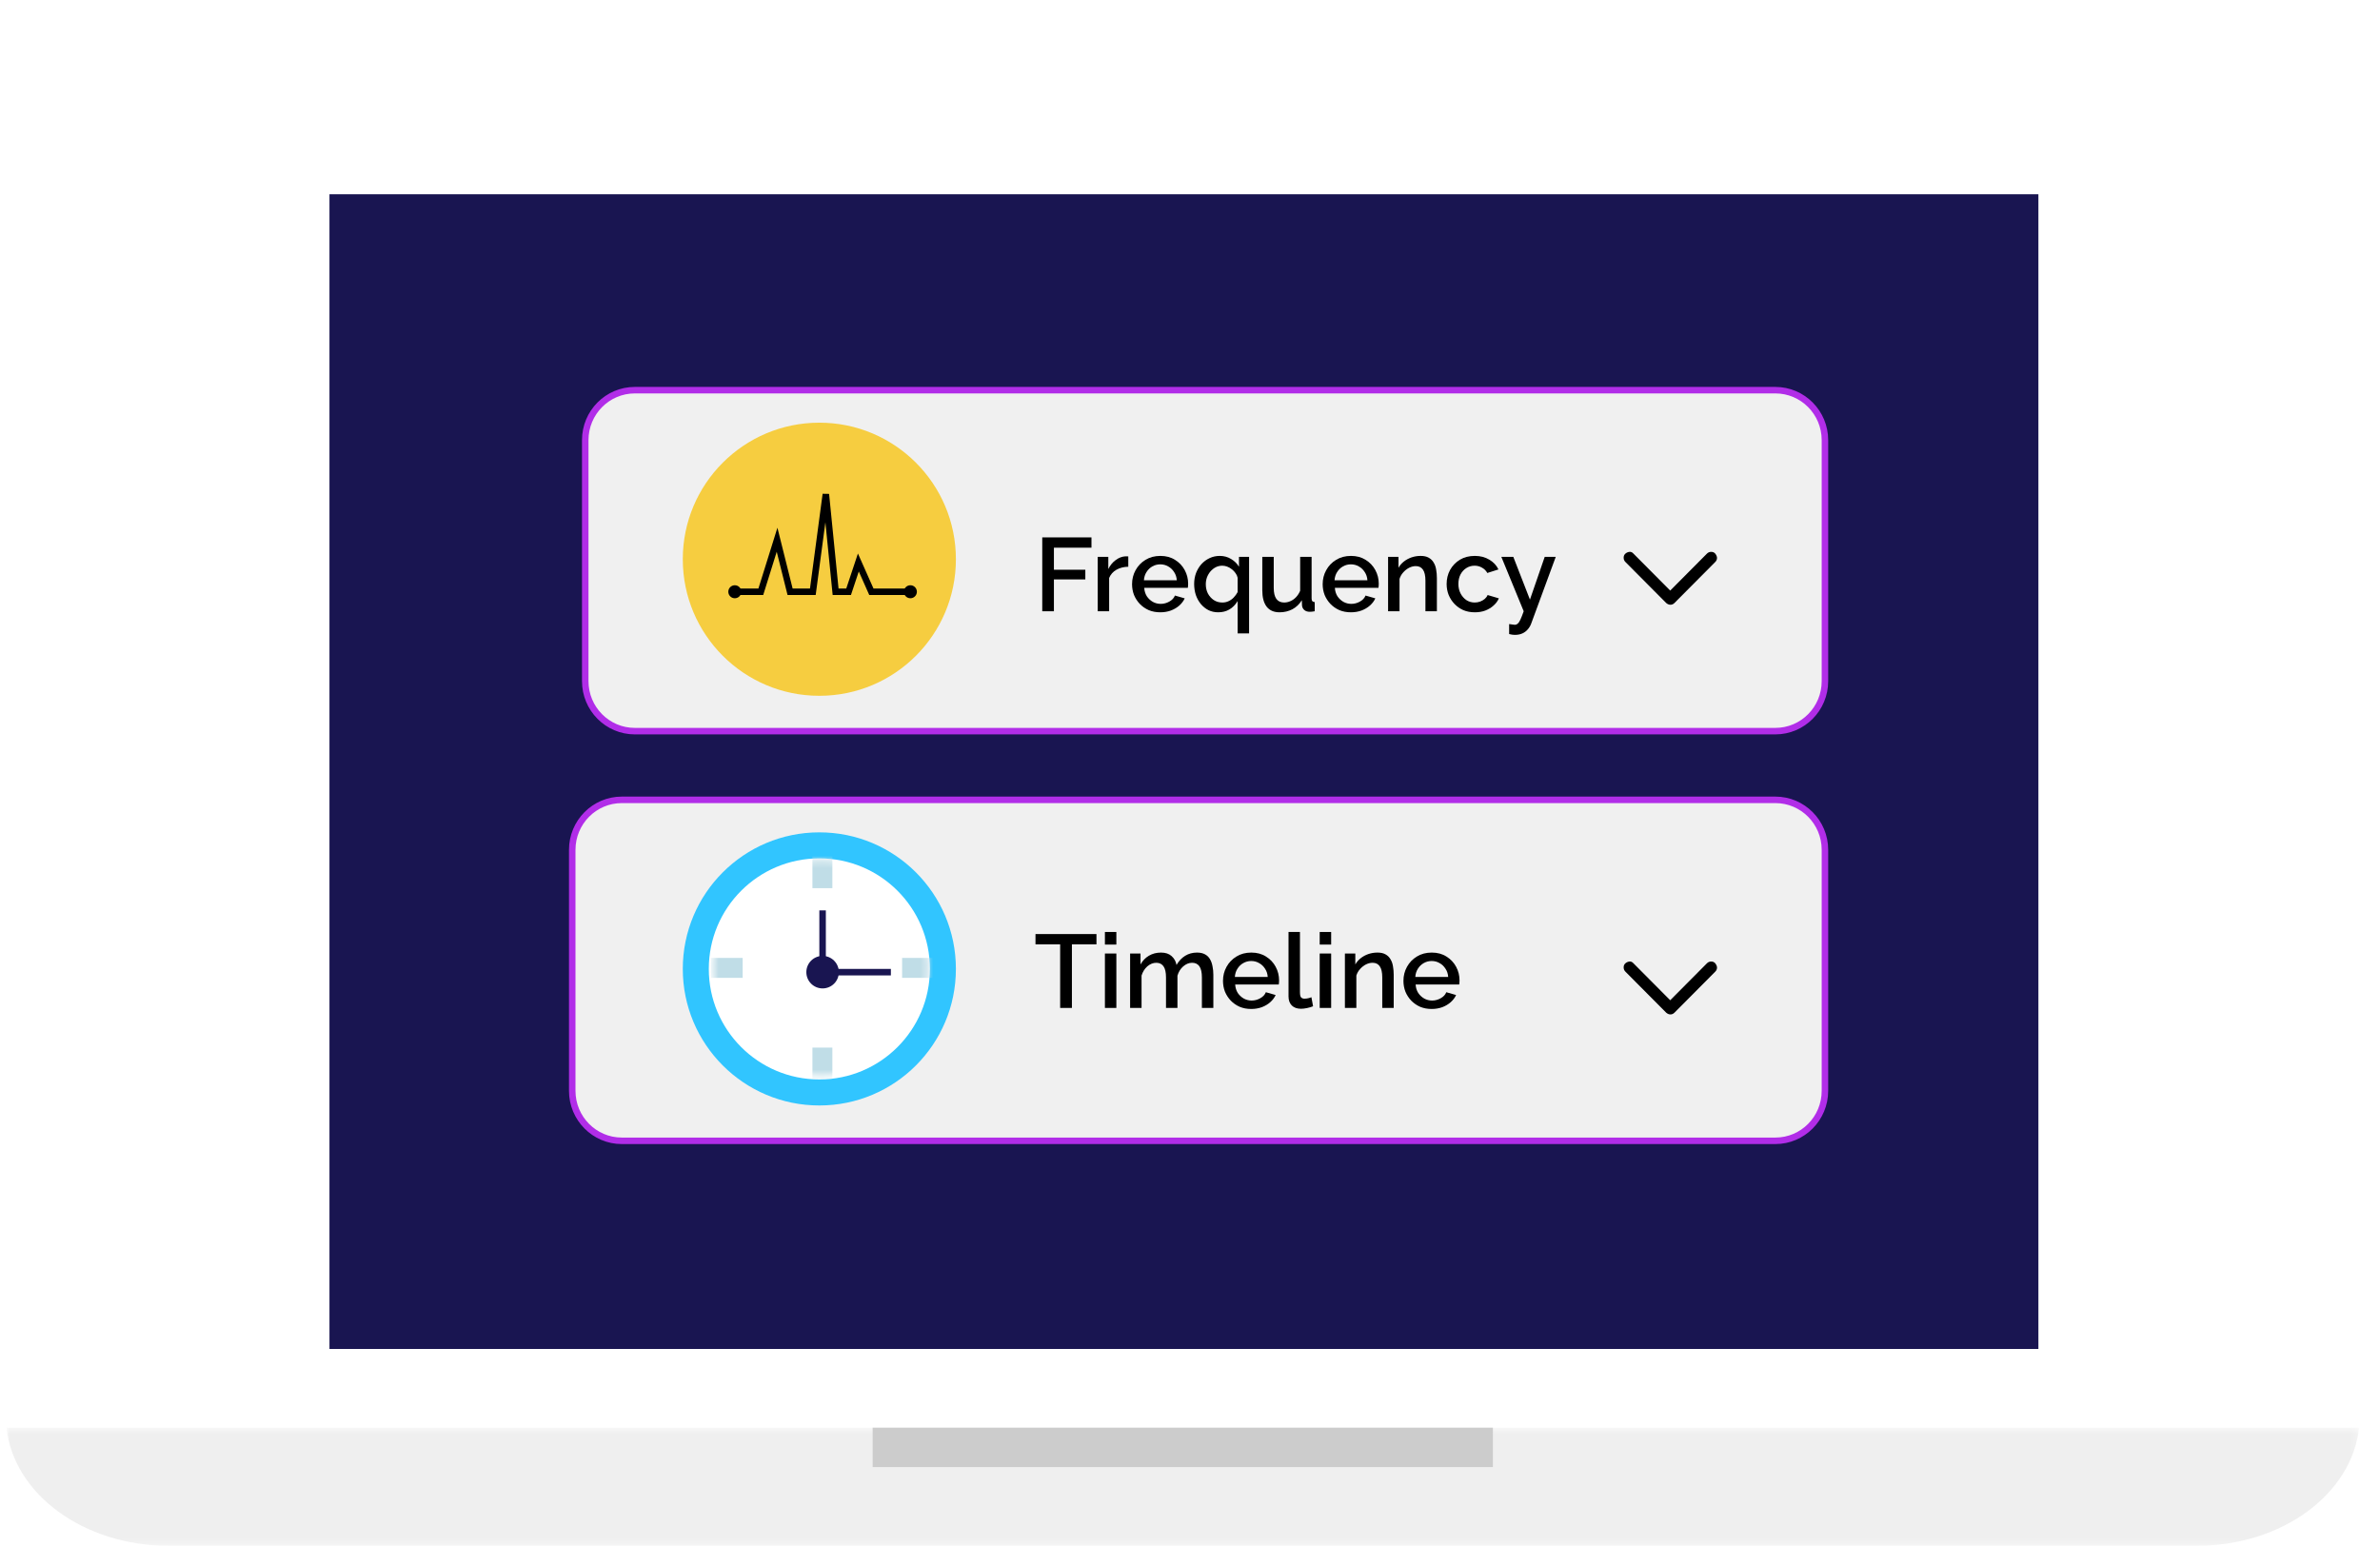 <svg width="366" height="241" viewBox="0 0 366 241" fill="none" xmlns="http://www.w3.org/2000/svg">
<g clip-path="url(#clip0_304_1886)">
<g filter="url(#filter0_d_304_1886)">
<mask id="mask0_304_1886" style="mask-type:alpha" maskUnits="userSpaceOnUse" x="37" y="13" width="290" height="211">
<path fill-rule="evenodd" clip-rule="evenodd" d="M37.316 13.748H326.465V223.611H37.316V13.748Z" fill="white"/>
</mask>
<g mask="url(#mask0_304_1886)">
<path fill-rule="evenodd" clip-rule="evenodd" d="M326.465 215.528C326.465 220 322.824 223.611 318.347 223.611H45.431C40.954 223.611 37.316 220 37.316 215.528V21.832C37.316 17.36 40.954 13.748 45.431 13.748H318.347C322.824 13.748 326.465 17.36 326.465 21.832V215.528Z" fill="white"/>
</g>
<mask id="mask1_304_1886" style="mask-type:alpha" maskUnits="userSpaceOnUse" x="1" y="13" width="362" height="223">
<path fill-rule="evenodd" clip-rule="evenodd" d="M1 235.716H362.777V13.748H1V235.716Z" fill="white"/>
</mask>
<g mask="url(#mask1_304_1886)">
<path fill-rule="evenodd" clip-rule="evenodd" d="M50.667 205.446H313.468V27.877H50.667V205.446Z" fill="#191551"/>
</g>
<mask id="mask2_304_1886" style="mask-type:alpha" maskUnits="userSpaceOnUse" x="1" y="217" width="362" height="19">
<path fill-rule="evenodd" clip-rule="evenodd" d="M1 217.551H362.777V235.715H1V217.551Z" fill="white"/>
</mask>
<g mask="url(#mask2_304_1886)">
<path fill-rule="evenodd" clip-rule="evenodd" d="M1 217.551C2.078 227.713 12.793 235.715 25.978 235.715H337.794C350.987 235.715 361.694 227.713 362.778 217.551H1Z" fill="#EFEFEF"/>
</g>
<mask id="mask3_304_1886" style="mask-type:alpha" maskUnits="userSpaceOnUse" x="1" y="13" width="362" height="223">
<path fill-rule="evenodd" clip-rule="evenodd" d="M1 235.716H362.777V13.748H1V235.716Z" fill="white"/>
</mask>
<g mask="url(#mask3_304_1886)">
<path fill-rule="evenodd" clip-rule="evenodd" d="M134.198 223.611H229.58V217.55H134.198V223.611Z" fill="#CCCCCC"/>
</g>
</g>
<path d="M273.015 60H97.627C93.415 60 90 63.441 90 67.684V104.751C90 108.995 93.415 112.435 97.627 112.435H273.015C277.227 112.435 280.642 108.995 280.642 104.751V67.684C280.642 63.441 277.227 60 273.015 60Z" fill="#F0F0F0" stroke="#B12DE8"/>
<path d="M160.28 94V82.64H167.848V84.224H162.072V87.616H166.904V89.104H162.072V94H160.28Z" fill="black"/>
<path d="M173.51 87.152C172.827 87.163 172.219 87.317 171.686 87.616C171.163 87.915 170.79 88.336 170.566 88.88V94H168.806V85.632H170.438V87.504C170.726 86.928 171.105 86.469 171.574 86.128C172.043 85.776 172.539 85.584 173.062 85.552C173.169 85.552 173.254 85.552 173.318 85.552C173.393 85.552 173.457 85.557 173.51 85.568V87.152Z" fill="black"/>
<path d="M178.426 94.16C177.775 94.16 177.183 94.048 176.65 93.824C176.127 93.589 175.674 93.275 175.29 92.88C174.906 92.475 174.607 92.016 174.394 91.504C174.191 90.981 174.09 90.427 174.09 89.84C174.09 89.051 174.271 88.331 174.634 87.68C174.997 87.019 175.503 86.491 176.154 86.096C176.805 85.691 177.567 85.488 178.442 85.488C179.317 85.488 180.069 85.691 180.698 86.096C181.338 86.491 181.834 87.013 182.186 87.664C182.538 88.315 182.714 89.013 182.714 89.76C182.714 89.888 182.709 90.011 182.698 90.128C182.687 90.235 182.677 90.325 182.666 90.4H175.962C175.994 90.891 176.127 91.323 176.362 91.696C176.607 92.059 176.917 92.347 177.29 92.56C177.663 92.763 178.063 92.864 178.49 92.864C178.959 92.864 179.402 92.747 179.818 92.512C180.245 92.277 180.533 91.968 180.682 91.584L182.186 92.016C182.005 92.421 181.727 92.789 181.354 93.12C180.991 93.44 180.559 93.696 180.058 93.888C179.557 94.069 179.013 94.16 178.426 94.16ZM175.914 89.232H180.97C180.938 88.752 180.799 88.331 180.554 87.968C180.319 87.595 180.015 87.307 179.642 87.104C179.279 86.891 178.874 86.784 178.426 86.784C177.989 86.784 177.583 86.891 177.21 87.104C176.847 87.307 176.549 87.595 176.314 87.968C176.079 88.331 175.946 88.752 175.914 89.232Z" fill="black"/>
<path d="M187.334 94.16C186.79 94.16 186.288 94.048 185.83 93.824C185.382 93.589 184.992 93.275 184.662 92.88C184.331 92.475 184.075 92.011 183.894 91.488C183.723 90.955 183.638 90.395 183.638 89.808C183.638 89.211 183.734 88.651 183.926 88.128C184.128 87.605 184.406 87.147 184.758 86.752C185.12 86.357 185.542 86.048 186.022 85.824C186.502 85.6 187.019 85.488 187.574 85.488C188.214 85.488 188.79 85.643 189.302 85.952C189.824 86.261 190.235 86.661 190.534 87.152V85.632H192.086V97.408H190.326V92.432C189.622 93.584 188.624 94.16 187.334 94.16ZM187.974 92.656C188.326 92.656 188.646 92.587 188.934 92.448C189.232 92.309 189.494 92.123 189.718 91.888C189.952 91.643 190.155 91.365 190.326 91.056V88.848C190.272 88.592 190.166 88.357 190.006 88.144C189.856 87.92 189.67 87.723 189.446 87.552C189.222 87.371 188.982 87.232 188.726 87.136C188.47 87.04 188.219 86.992 187.974 86.992C187.6 86.992 187.259 87.072 186.95 87.232C186.64 87.392 186.368 87.611 186.134 87.888C185.91 88.155 185.734 88.459 185.606 88.8C185.488 89.141 185.43 89.493 185.43 89.856C185.43 90.368 185.536 90.837 185.75 91.264C185.974 91.68 186.272 92.016 186.646 92.272C187.03 92.528 187.472 92.656 187.974 92.656Z" fill="black"/>
<path d="M194.117 90.752V85.632H195.877V90.4C195.877 91.147 196.01 91.712 196.277 92.096C196.554 92.469 196.954 92.656 197.477 92.656C197.807 92.656 198.127 92.587 198.437 92.448C198.757 92.309 199.045 92.107 199.301 91.84C199.567 91.563 199.781 91.232 199.941 90.848V85.632H201.701V92.016C201.701 92.219 201.738 92.363 201.813 92.448C201.887 92.533 202.01 92.581 202.181 92.592V94C201.999 94.032 201.85 94.053 201.733 94.064C201.615 94.075 201.503 94.08 201.397 94.08C201.077 94.08 200.81 93.995 200.597 93.824C200.383 93.643 200.261 93.413 200.229 93.136L200.197 92.304C199.823 92.912 199.338 93.376 198.741 93.696C198.143 94.005 197.487 94.16 196.773 94.16C195.898 94.16 195.237 93.872 194.789 93.296C194.341 92.72 194.117 91.872 194.117 90.752Z" fill="black"/>
<path d="M207.739 94.16C207.088 94.16 206.496 94.048 205.963 93.824C205.44 93.589 204.987 93.275 204.603 92.88C204.219 92.475 203.92 92.016 203.707 91.504C203.504 90.981 203.403 90.427 203.403 89.84C203.403 89.051 203.584 88.331 203.947 87.68C204.309 87.019 204.816 86.491 205.467 86.096C206.117 85.691 206.88 85.488 207.755 85.488C208.629 85.488 209.381 85.691 210.011 86.096C210.651 86.491 211.147 87.013 211.499 87.664C211.851 88.315 212.027 89.013 212.027 89.76C212.027 89.888 212.021 90.011 212.011 90.128C212 90.235 211.989 90.325 211.979 90.4H205.275C205.307 90.891 205.44 91.323 205.675 91.696C205.92 92.059 206.229 92.347 206.603 92.56C206.976 92.763 207.376 92.864 207.803 92.864C208.272 92.864 208.715 92.747 209.131 92.512C209.557 92.277 209.845 91.968 209.995 91.584L211.499 92.016C211.317 92.421 211.04 92.789 210.667 93.12C210.304 93.44 209.872 93.696 209.371 93.888C208.869 94.069 208.325 94.16 207.739 94.16ZM205.227 89.232H210.283C210.251 88.752 210.112 88.331 209.867 87.968C209.632 87.595 209.328 87.307 208.955 87.104C208.592 86.891 208.187 86.784 207.739 86.784C207.301 86.784 206.896 86.891 206.523 87.104C206.16 87.307 205.861 87.595 205.627 87.968C205.392 88.331 205.259 88.752 205.227 89.232Z" fill="black"/>
<path d="M220.966 94H219.206V89.312C219.206 88.533 219.078 87.963 218.822 87.6C218.577 87.237 218.209 87.056 217.718 87.056C217.377 87.056 217.036 87.141 216.694 87.312C216.364 87.483 216.065 87.717 215.798 88.016C215.532 88.304 215.34 88.64 215.222 89.024V94H213.462V85.632H215.062V87.312C215.276 86.939 215.553 86.619 215.894 86.352C216.246 86.075 216.641 85.861 217.078 85.712C217.516 85.563 217.98 85.488 218.47 85.488C218.972 85.488 219.382 85.579 219.702 85.76C220.033 85.941 220.289 86.192 220.47 86.512C220.662 86.821 220.79 87.184 220.854 87.6C220.929 88.005 220.966 88.437 220.966 88.896V94Z" fill="black"/>
<path d="M226.801 94.16C226.15 94.16 225.558 94.048 225.025 93.824C224.502 93.589 224.049 93.269 223.665 92.864C223.281 92.459 222.982 91.995 222.769 91.472C222.566 90.949 222.465 90.395 222.465 89.808C222.465 89.019 222.641 88.299 222.993 87.648C223.356 86.997 223.857 86.475 224.497 86.08C225.148 85.685 225.916 85.488 226.801 85.488C227.654 85.488 228.396 85.68 229.025 86.064C229.665 86.437 230.134 86.939 230.433 87.568L228.721 88.112C228.529 87.76 228.257 87.488 227.905 87.296C227.564 87.093 227.185 86.992 226.769 86.992C226.3 86.992 225.873 87.115 225.489 87.36C225.116 87.595 224.817 87.925 224.593 88.352C224.38 88.768 224.273 89.253 224.273 89.808C224.273 90.341 224.385 90.827 224.609 91.264C224.833 91.691 225.132 92.032 225.505 92.288C225.889 92.533 226.316 92.656 226.785 92.656C227.073 92.656 227.35 92.608 227.617 92.512C227.894 92.405 228.134 92.267 228.337 92.096C228.54 91.915 228.684 91.717 228.769 91.504L230.497 92.016C230.316 92.432 230.044 92.8 229.681 93.12C229.329 93.44 228.908 93.696 228.417 93.888C227.937 94.069 227.398 94.16 226.801 94.16Z" fill="black"/>
<path d="M232.078 95.968C232.238 95.989 232.393 96.011 232.542 96.032C232.702 96.064 232.83 96.08 232.926 96.08C233.108 96.08 233.262 96.021 233.39 95.904C233.529 95.797 233.668 95.595 233.806 95.296C233.945 94.997 234.116 94.565 234.318 94L230.878 85.632H232.718L235.278 92.208L237.55 85.632H239.246L235.454 95.936C235.337 96.245 235.166 96.528 234.942 96.784C234.718 97.051 234.441 97.259 234.11 97.408C233.78 97.557 233.39 97.632 232.942 97.632C232.814 97.632 232.681 97.621 232.542 97.6C232.404 97.579 232.249 97.547 232.078 97.504V95.968Z" fill="black"/>
<path d="M264.043 85.8C264.043 86.033 263.953 86.241 263.772 86.422L257.504 92.726C257.323 92.907 257.117 92.998 256.885 92.998C256.653 92.998 256.433 92.907 256.227 92.726L249.958 86.422C249.778 86.241 249.688 86.02 249.688 85.761C249.688 85.501 249.778 85.294 249.958 85.138C250.139 84.983 250.345 84.891 250.578 84.866C250.81 84.84 251.016 84.931 251.197 85.138L256.846 90.819L262.496 85.138C262.676 84.956 262.896 84.866 263.153 84.866C263.412 84.866 263.618 84.956 263.772 85.138C263.953 85.371 264.043 85.592 264.043 85.8Z" fill="black"/>
<path d="M273.015 123H95.627C91.415 123 88 126.44 88 130.684V167.751C88 171.995 91.415 175.435 95.627 175.435H273.015C277.227 175.435 280.642 171.995 280.642 167.751V130.684C280.642 126.44 277.227 123 273.015 123Z" fill="#F0F0F0" stroke="#B12DE8"/>
<path d="M168.616 145.224H164.84V155H163.032V145.224H159.24V143.64H168.616V145.224Z" fill="black"/>
<path d="M169.915 155V146.632H171.675V155H169.915ZM169.915 145.256V143.32H171.675V145.256H169.915Z" fill="black"/>
<path d="M186.59 155H184.83V150.312C184.83 149.533 184.702 148.963 184.446 148.6C184.19 148.237 183.817 148.056 183.326 148.056C182.836 148.056 182.377 148.243 181.95 148.616C181.534 148.979 181.241 149.453 181.07 150.04V155H179.31V150.312C179.31 149.533 179.182 148.963 178.926 148.6C178.67 148.237 178.302 148.056 177.822 148.056C177.332 148.056 176.873 148.237 176.446 148.6C176.03 148.963 175.732 149.437 175.55 150.024V155H173.79V146.632H175.39V148.312C175.721 147.725 176.153 147.277 176.686 146.968C177.23 146.648 177.849 146.488 178.542 146.488C179.236 146.488 179.78 146.669 180.174 147.032C180.58 147.395 180.83 147.848 180.926 148.392C181.289 147.773 181.732 147.304 182.254 146.984C182.788 146.653 183.396 146.488 184.078 146.488C184.569 146.488 184.98 146.579 185.31 146.76C185.641 146.941 185.897 147.192 186.078 147.512C186.26 147.821 186.388 148.184 186.462 148.6C186.548 149.005 186.59 149.437 186.59 149.896V155Z" fill="black"/>
<path d="M192.41 155.16C191.76 155.16 191.168 155.048 190.634 154.824C190.112 154.589 189.658 154.275 189.274 153.88C188.89 153.475 188.592 153.016 188.378 152.504C188.176 151.981 188.074 151.427 188.074 150.84C188.074 150.051 188.256 149.331 188.618 148.68C188.981 148.019 189.488 147.491 190.138 147.096C190.789 146.691 191.552 146.488 192.426 146.488C193.301 146.488 194.053 146.691 194.682 147.096C195.322 147.491 195.818 148.013 196.17 148.664C196.522 149.315 196.698 150.013 196.698 150.76C196.698 150.888 196.693 151.011 196.682 151.128C196.672 151.235 196.661 151.325 196.65 151.4H189.946C189.978 151.891 190.112 152.323 190.346 152.696C190.592 153.059 190.901 153.347 191.274 153.56C191.648 153.763 192.048 153.864 192.474 153.864C192.944 153.864 193.386 153.747 193.802 153.512C194.229 153.277 194.517 152.968 194.666 152.584L196.17 153.016C195.989 153.421 195.712 153.789 195.338 154.12C194.976 154.44 194.544 154.696 194.042 154.888C193.541 155.069 192.997 155.16 192.41 155.16ZM189.898 150.232H194.954C194.922 149.752 194.784 149.331 194.538 148.968C194.304 148.595 194 148.307 193.626 148.104C193.264 147.891 192.858 147.784 192.41 147.784C191.973 147.784 191.568 147.891 191.194 148.104C190.832 148.307 190.533 148.595 190.298 148.968C190.064 149.331 189.93 149.752 189.898 150.232Z" fill="black"/>
<path d="M198.15 143.32H199.91V152.584C199.91 153.011 199.974 153.283 200.102 153.4C200.23 153.517 200.39 153.576 200.582 153.576C200.795 153.576 200.993 153.555 201.174 153.512C201.366 153.469 201.531 153.416 201.67 153.352L201.926 154.744C201.67 154.851 201.366 154.941 201.014 155.016C200.662 155.091 200.347 155.128 200.07 155.128C199.473 155.128 199.003 154.963 198.662 154.632C198.321 154.291 198.15 153.821 198.15 153.224V143.32Z" fill="black"/>
<path d="M202.947 155V146.632H204.707V155H202.947ZM202.947 145.256V143.32H204.707V145.256H202.947Z" fill="black"/>
<path d="M214.326 155H212.566V150.312C212.566 149.533 212.438 148.963 212.182 148.6C211.936 148.237 211.568 148.056 211.078 148.056C210.736 148.056 210.395 148.141 210.054 148.312C209.723 148.483 209.424 148.717 209.158 149.016C208.891 149.304 208.699 149.64 208.582 150.024V155H206.822V146.632H208.422V148.312C208.635 147.939 208.912 147.619 209.254 147.352C209.606 147.075 210 146.861 210.438 146.712C210.875 146.563 211.339 146.488 211.83 146.488C212.331 146.488 212.742 146.579 213.062 146.76C213.392 146.941 213.648 147.192 213.83 147.512C214.022 147.821 214.15 148.184 214.214 148.6C214.288 149.005 214.326 149.437 214.326 149.896V155Z" fill="black"/>
<path d="M220.16 155.16C219.51 155.16 218.918 155.048 218.384 154.824C217.862 154.589 217.408 154.275 217.024 153.88C216.64 153.475 216.342 153.016 216.128 152.504C215.926 151.981 215.824 151.427 215.824 150.84C215.824 150.051 216.006 149.331 216.368 148.68C216.731 148.019 217.238 147.491 217.888 147.096C218.539 146.691 219.302 146.488 220.176 146.488C221.051 146.488 221.803 146.691 222.432 147.096C223.072 147.491 223.568 148.013 223.92 148.664C224.272 149.315 224.448 150.013 224.448 150.76C224.448 150.888 224.443 151.011 224.432 151.128C224.422 151.235 224.411 151.325 224.4 151.4H217.696C217.728 151.891 217.862 152.323 218.096 152.696C218.342 153.059 218.651 153.347 219.024 153.56C219.398 153.763 219.798 153.864 220.224 153.864C220.694 153.864 221.136 153.747 221.552 153.512C221.979 153.277 222.267 152.968 222.416 152.584L223.92 153.016C223.739 153.421 223.462 153.789 223.088 154.12C222.726 154.44 222.294 154.696 221.792 154.888C221.291 155.069 220.747 155.16 220.16 155.16ZM217.648 150.232H222.704C222.672 149.752 222.534 149.331 222.288 148.968C222.054 148.595 221.75 148.307 221.376 148.104C221.014 147.891 220.608 147.784 220.16 147.784C219.723 147.784 219.318 147.891 218.944 148.104C218.582 148.307 218.283 148.595 218.048 148.968C217.814 149.331 217.68 149.752 217.648 150.232Z" fill="black"/>
<path d="M264.043 148.8C264.043 149.033 263.953 149.241 263.772 149.422L257.504 155.726C257.323 155.908 257.117 155.998 256.885 155.998C256.653 155.998 256.433 155.908 256.227 155.726L249.958 149.422C249.778 149.241 249.688 149.02 249.688 148.761C249.688 148.502 249.778 148.294 249.958 148.138C250.139 147.983 250.345 147.891 250.578 147.866C250.81 147.84 251.016 147.931 251.197 148.138L256.846 153.819L262.496 148.138C262.676 147.956 262.896 147.866 263.153 147.866C263.412 147.866 263.618 147.956 263.772 148.138C263.953 148.371 264.043 148.592 264.043 148.8Z" fill="black"/>
<circle cx="126" cy="86" r="21" fill="#F6CD40"/>
<path d="M112.5 91H117L119.5 83L121.5 91H125L127 76L128.5 91H130.5L132 86.5L134 91H139.5" stroke="black"/>
<circle cx="113" cy="91" r="1" fill="black"/>
<circle cx="140" cy="91" r="1" fill="black"/>
</g>
<circle cx="126" cy="149" r="21" fill="#31C5FF"/>
<circle cx="126" cy="149" r="17" fill="white"/>
<mask id="mask4_304_1886" style="mask-type:alpha" maskUnits="userSpaceOnUse" x="109" y="132" width="34" height="34">
<circle cx="126.16" cy="148.842" r="16.551" fill="white"/>
</mask>
<g mask="url(#mask4_304_1886)">
<path d="M124.936 131.678H128.001V136.582H124.936V131.678Z" fill="#C0DDE7"/>
<path d="M124.936 161.102H128.001V166.006H124.936V161.102Z" fill="#C0DDE7"/>
<path d="M143.632 147.31V150.375H138.728V147.31H143.632Z" fill="#C0DDE7"/>
<path d="M114.208 147.31V150.375H109.304L109.304 147.31H114.208Z" fill="#C0DDE7"/>
</g>
<rect x="126" y="140" width="1" height="11" fill="#191551"/>
<rect x="137" y="149" width="1" height="11" transform="rotate(90 137 149)" fill="#191551"/>
<circle cx="126.5" cy="149.5" r="2.5" fill="#191551"/>
<defs>
<filter id="filter0_d_304_1886" x="-2" y="12.748" width="367.777" height="227.967" filterUnits="userSpaceOnUse" color-interpolation-filters="sRGB">
<feFlood flood-opacity="0" result="BackgroundImageFix"/>
<feColorMatrix in="SourceAlpha" type="matrix" values="0 0 0 0 0 0 0 0 0 0 0 0 0 0 0 0 0 0 127 0" result="hardAlpha"/>
<feOffset dy="2"/>
<feGaussianBlur stdDeviation="1.5"/>
<feColorMatrix type="matrix" values="0 0 0 0 0 0 0 0 0 0 0 0 0 0 0 0 0 0 0.15 0"/>
<feBlend mode="normal" in2="BackgroundImageFix" result="effect1_dropShadow_304_1886"/>
<feBlend mode="normal" in="SourceGraphic" in2="effect1_dropShadow_304_1886" result="shape"/>
</filter>
<clipPath id="clip0_304_1886">
<rect width="366" height="241" fill="white"/>
</clipPath>
</defs>
</svg>
